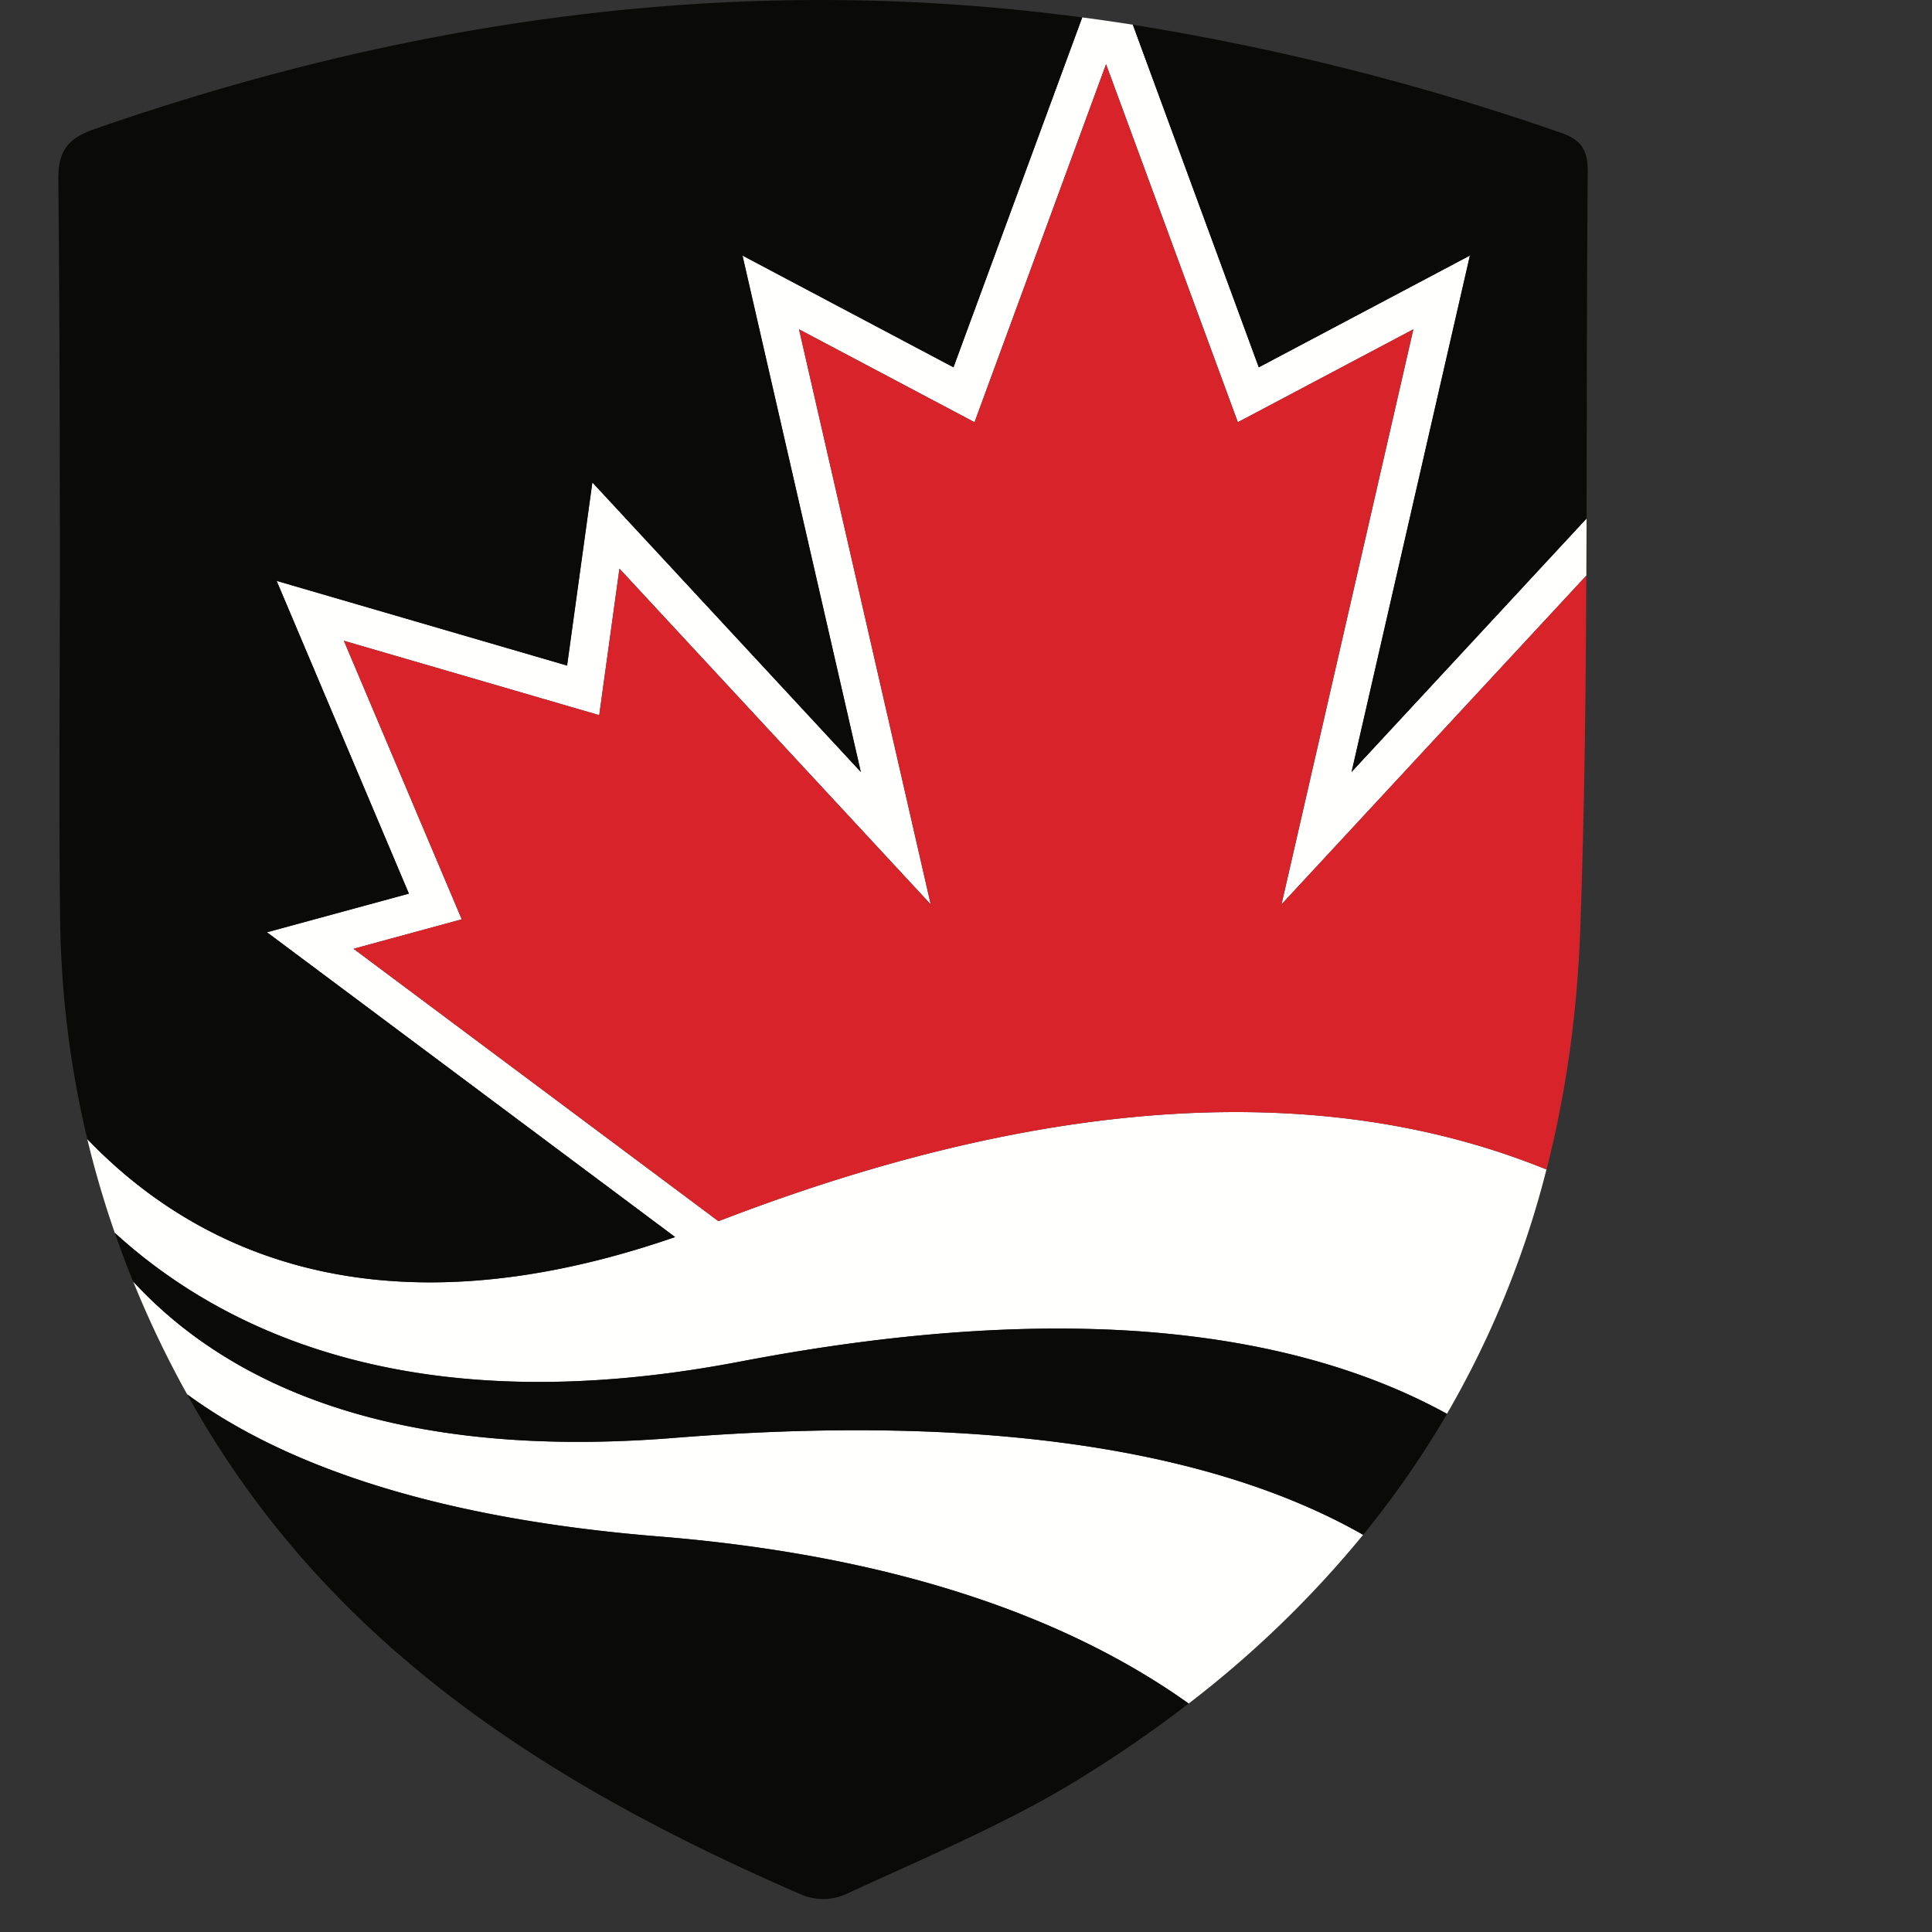 <svg width="24" height="24" viewbox="0 0 24 24"  xmlns="http://www.w3.org/2000/svg"><rect width="100%" height="100%" fill="#333333" stroke="none"/><g fill="none" fill-rule="evenodd"><path d="M19.706 7.15l-3.787 4.085 1.638-7.144-2.18 1.154L13.74.798l-1.634 4.447-2.18-1.154 1.636 7.144-3.867-4.171-.251 1.82-3.172-.924 1.464 3.46-1.344.366 4.533 3.384c5.156-1.989 8.39-1.411 10.286-.643a11.828 11.828 0 01-1.237 3.037 7.1 7.1 0 00-.482-.242c-.659-.299-1.45-.54-2.402-.682a12.504 12.504 0 00-1.526-.13 15.591 15.591 0 00-.705-.003c-1.071.019-2.285.143-3.664.407l-.154.028c-.251.046-.495.084-.733.115-3.463.453-5.6-.573-6.882-1.742a12.259 12.259 0 01-.342-1.166c1.285 1.341 3.549 2.516 7.302 1.218l-5.07-3.786 1.763-.48-1.643-3.885 3.608 1.052.314-2.275 3.335 3.597-1.47-6.415 2.621 1.388L13.444.216c.21.028.42.058.629.091l1.564 4.256 2.622-1.388-1.47 6.415 2.92-3.149-.003.71" fill="#FFFFFE"/><path d="M8.374 17.862c-3.572.286-5.585-.71-6.72-1.944.183.453.394.898.633 1.335l.038.068c1.064.78 2.85 1.522 5.853 1.765 3.152.255 5.225 1.104 6.588 2.076a13.11 13.11 0 002.167-2.096c-1.543-.88-4.152-1.556-8.559-1.204" fill="#FFFFFE"/><path d="M2.325 17.321c1.705 3.082 4.444 4.829 7.61 6.206a.698.698 0 00.58 0c.928-.43 1.959-.86 2.829-1.39.503-.306.977-.632 1.422-.975-1.363-.972-3.436-1.821-6.588-2.076-3.002-.243-4.79-.984-5.853-1.765M9.196 16.914c-3.99.766-6.381-.331-7.769-1.598.07.202.145.403.226.602 1.136 1.234 3.15 2.23 6.721 1.944 4.407-.352 7.016.324 8.56 1.204.388-.477.736-.978 1.042-1.503-1.69-.928-4.412-1.486-8.78-.649" fill="#0A0B09"/><path d="M19.212 14.528c.24-.939.381-1.934.419-2.987.052-1.463.069-2.926.075-4.39l-3.787 4.084 1.638-7.144-2.18 1.154L13.74.798l-1.634 4.447-2.18-1.154 1.636 7.144-3.867-4.171-.251 1.82-3.172-.924 1.464 3.46-1.344.366 4.533 3.384c5.156-1.99 8.391-1.411 10.286-.642" fill="#D8232A"/><g fill="#0A0B09"><path d="M18.26 3.175L16.79 9.59l2.919-3.149c.004-1.43.002-2.861.015-4.292.003-.26-.058-.405-.332-.499a31.232 31.232 0 00-5.32-1.343l1.565 4.256 2.622-1.388M8.387 15.367l-5.07-3.786 1.763-.48-1.643-3.885 3.608 1.052.314-2.275 3.335 3.597-1.47-6.415 2.621 1.388L13.444.216c-.44-.057-.88-.105-1.324-.14C8.365-.221 4.728.368 1.181 1.601c-.343.12-.46.273-.457.638.02 1.609.02 4.83.02 4.83 0 1.45-.015 2.9.003 4.352.012.935.126 1.845.338 2.73 1.285 1.34 3.55 2.514 7.302 1.216"/></g></g></svg>
